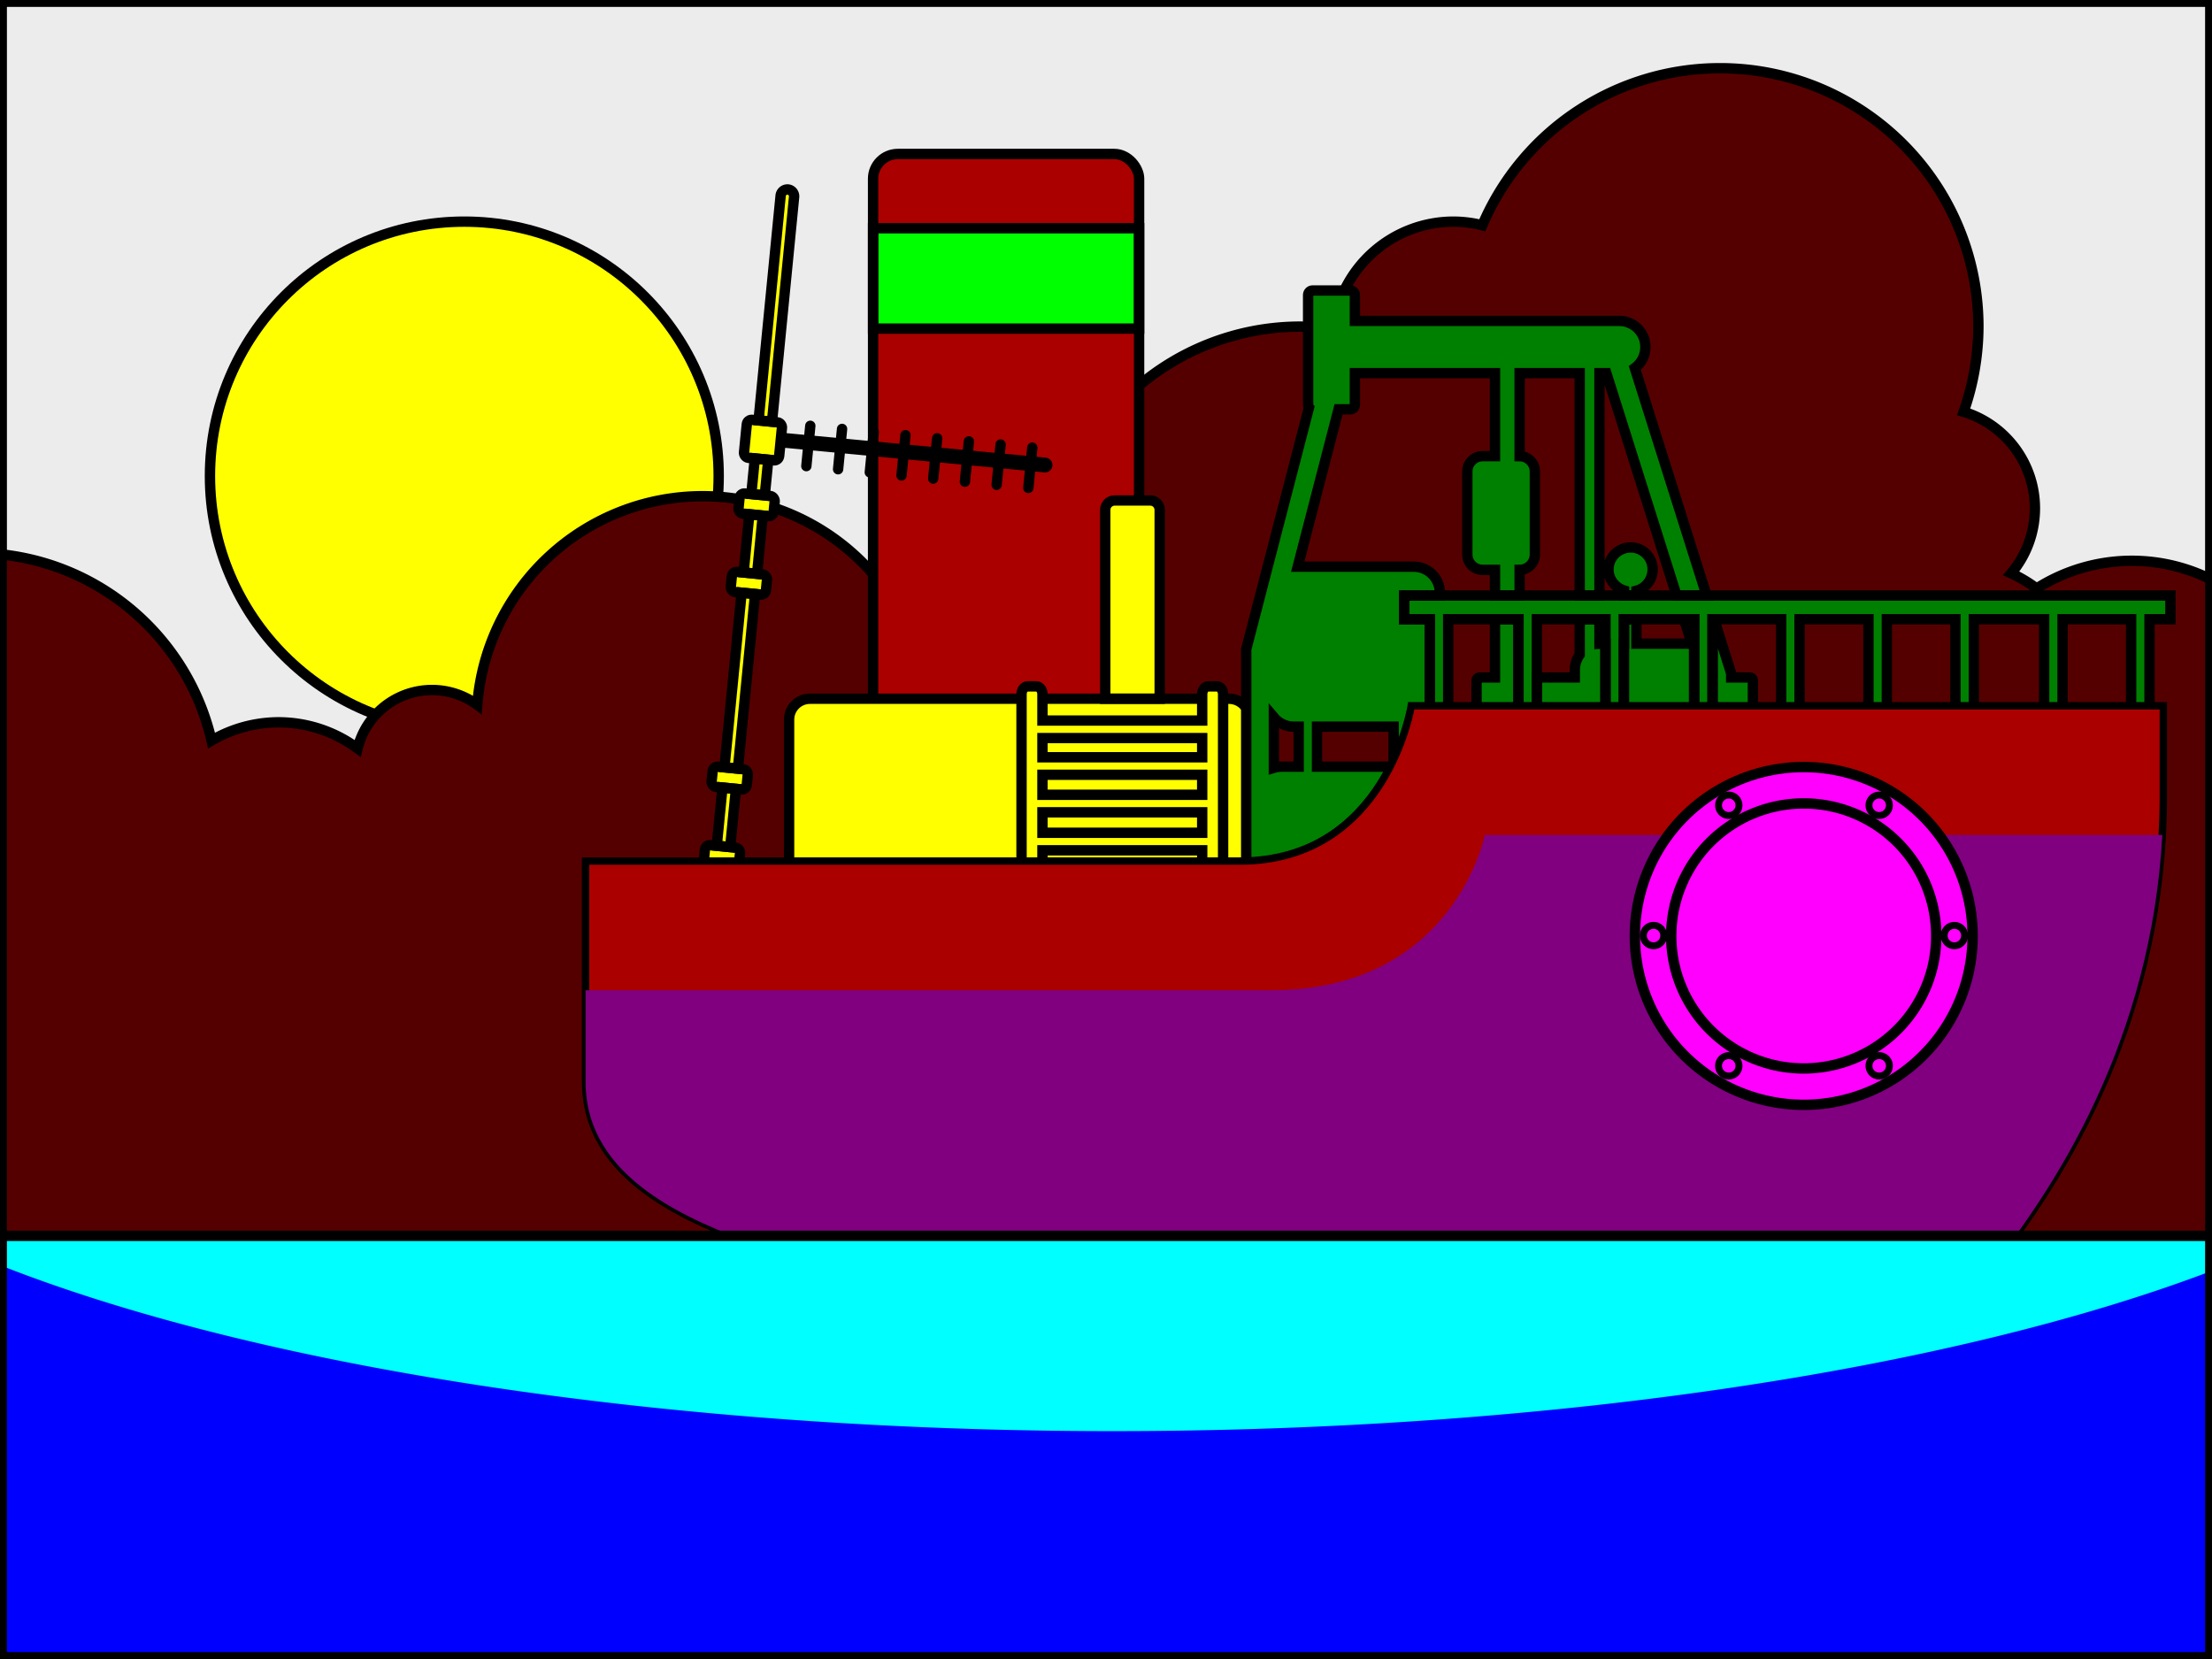 <?xml version="1.0" encoding="UTF-8" standalone="no"?>
<svg
   xmlns:dc="http://purl.org/dc/elements/1.1/"
   xmlns:cc="http://creativecommons.org/ns#"
   xmlns:rdf="http://www.w3.org/1999/02/22-rdf-syntax-ns#"
   xmlns:svg="http://www.w3.org/2000/svg"
   xmlns="http://www.w3.org/2000/svg"
   viewBox="0 0 640 480"
   version="1.1"
   id="svg3336"
   height="480"
   width="640">
  <defs
     id="defs3338" />
  <g
     id="layer1">
    <rect
       y="0"
       x="0"
       height="480"
       width="640"
       id="rect3854"
       style="color:#000000;clip-rule:nonzero;display:inline;overflow:visible;visibility:visible;opacity:1;isolation:auto;mix-blend-mode:normal;color-interpolation:sRGB;color-interpolation-filters:linearRGB;solid-color:#000000;solid-opacity:1;fill:#ececec;fill-opacity:1;fill-rule:evenodd;stroke:none;stroke-width:3.802;stroke-linecap:round;stroke-linejoin:miter;stroke-miterlimit:4;stroke-dasharray:none;stroke-dashoffset:0;stroke-opacity:1;marker:none;marker-start:none;marker-mid:none;marker-end:none;color-rendering:auto;image-rendering:auto;shape-rendering:auto;text-rendering:auto;enable-background:accumulate" />
    <circle
       r="73.596"
       cy="137.722"
       cx="134.341"
       id="path5040"
       style="color:#000000;clip-rule:nonzero;display:inline;overflow:visible;visibility:visible;opacity:1;isolation:auto;mix-blend-mode:normal;color-interpolation:sRGB;color-interpolation-filters:linearRGB;solid-color:#000000;solid-opacity:1;fill:#ffff00;fill-opacity:1;fill-rule:nonzero;stroke:#000000;stroke-width:3;stroke-linecap:butt;stroke-linejoin:miter;stroke-miterlimit:4;stroke-dasharray:none;stroke-dashoffset:0;stroke-opacity:1;marker:none;marker-start:none;marker-mid:none;marker-end:none;color-rendering:auto;image-rendering:auto;shape-rendering:auto;text-rendering:auto;enable-background:accumulate" />
    <path
       id="path5049"
       d="M 203.264 143.562 A 65.418 65.418 0 0 0 138.098 203.945 A 22.195 22.195 0 0 0 124.996 199.637 A 22.195 22.195 0 0 0 103.465 216.547 A 38.55 38.55 0 0 0 80.605 208.982 A 38.55 38.55 0 0 0 61.205 214.273 A 70.091 70.091 0 0 0 0 160.363 L 0 416.918 L 288.229 416.918 L 288.229 167.215 A 44.391 44.391 0 0 0 266.467 192.229 A 65.418 65.418 0 0 0 203.264 143.562 z "
       style="color:#000000;clip-rule:nonzero;display:inline;overflow:visible;visibility:visible;opacity:1;isolation:auto;mix-blend-mode:normal;color-interpolation:sRGB;color-interpolation-filters:linearRGB;solid-color:#000000;solid-opacity:1;fill:#550000;fill-opacity:1;fill-rule:nonzero;stroke:#000000;stroke-width:3;stroke-linecap:butt;stroke-linejoin:miter;stroke-miterlimit:4;stroke-dasharray:none;stroke-dashoffset:0;stroke-opacity:1;marker:none;marker-start:none;marker-mid:none;marker-end:none;color-rendering:auto;image-rendering:auto;shape-rendering:auto;text-rendering:auto;enable-background:accumulate" />
    <path
       id="path5003"
       d="M 497.646 19.736 A 74.764 74.764 0 0 0 428.883 65.178 A 35.045 35.045 0 0 0 420.545 64.127 A 35.045 35.045 0 0 0 385.744 95.219 A 72.427 72.427 0 0 0 376.154 94.5 A 72.427 72.427 0 0 0 303.947 162.525 A 44.391 44.391 0 0 0 288.229 167.215 L 288.229 416.918 L 640 416.918 L 640 167.793 A 51.4 51.4 0 0 0 616.801 162.254 A 51.4 51.4 0 0 0 589.252 170.275 A 39.718 39.718 0 0 0 581.895 165.885 A 29.205 29.205 0 0 0 588.764 147.068 A 29.205 29.205 0 0 0 568.135 119.154 A 74.764 74.764 0 0 0 572.41 94.5 A 74.764 74.764 0 0 0 497.646 19.736 z "
       style="color:#000000;clip-rule:nonzero;display:inline;overflow:visible;visibility:visible;opacity:1;isolation:auto;mix-blend-mode:normal;color-interpolation:sRGB;color-interpolation-filters:linearRGB;solid-color:#000000;solid-opacity:1;fill:#550000;fill-opacity:1;fill-rule:nonzero;stroke:#000000;stroke-width:3;stroke-linecap:butt;stroke-linejoin:miter;stroke-miterlimit:4;stroke-dasharray:none;stroke-dashoffset:0;stroke-opacity:1;marker:none;marker-start:none;marker-mid:none;marker-end:none;color-rendering:auto;image-rendering:auto;shape-rendering:auto;text-rendering:auto;enable-background:accumulate" />
    <rect
       width="76.965"
       height="182.285"
       rx="7.161"
       ry="7.161"
       x="252.61"
       y="44.548"
       id="rect4382"
       style="color:#000000;display:inline;overflow:visible;visibility:visible;fill:#aa0000;fill-opacity:1;fill-rule:nonzero;stroke:none;stroke-width:0.5;marker:none;enable-background:accumulate" />
    <rect
       width="76.965"
       height="29.043"
       rx="0"
       ry="0"
       x="252.61"
       y="66.03"
       id="rect4384"
       style="color:#000000;display:inline;overflow:visible;visibility:visible;fill:#00ff00;fill-opacity:1;fill-rule:nonzero;stroke:#000000;stroke-width:3;marker:none;enable-background:accumulate;stroke-opacity:1;stroke-miterlimit:4;stroke-dasharray:none" />
    <rect
       width="76.965"
       height="182.285"
       rx="7.161"
       ry="7.161"
       x="252.61"
       y="44.548"
       id="rect4386"
       style="color:#000000;display:inline;overflow:visible;visibility:visible;fill:none;stroke:#000000;stroke-width:3;stroke-linecap:butt;stroke-linejoin:miter;stroke-miterlimit:4;stroke-dasharray:none;stroke-dashoffset:0;stroke-opacity:1;marker:none;enable-background:accumulate" />
    <path
       d="m 223.596,127.094 78.778,7.454"
       id="path4142-2"
       style="display:inline;fill:none;stroke:#000000;stroke-width:4.281;stroke-linecap:round;stroke-linejoin:miter;stroke-miterlimit:4;stroke-dasharray:none;stroke-opacity:1" />
    <path
       id="rect4798"
       d="M 227.758 54.816 A 1.986 1.997 5.612 0 0 225.859 56.639 L 219.473 121.619 L 217.695 121.445 C 216.91 121.368 216.216 121.939 216.139 122.725 L 215.336 130.891 C 215.259 131.676 215.83 132.37 216.615 132.447 L 218.393 132.621 L 217.379 142.936 L 215.602 142.762 C 214.816 142.685 214.122 143.256 214.045 144.041 L 213.748 147.051 C 213.671 147.836 214.242 148.53 215.027 148.607 L 216.805 148.781 L 215.148 165.627 L 213.371 165.453 C 212.586 165.376 211.892 165.947 211.814 166.732 L 211.52 169.742 C 211.442 170.527 212.012 171.222 212.797 171.299 L 214.574 171.473 L 209.607 222.012 L 207.83 221.838 C 207.732 221.828 207.635 221.828 207.541 221.838 C 206.881 221.906 206.341 222.43 206.273 223.117 L 205.979 226.127 C 205.901 226.912 206.471 227.606 207.256 227.684 L 209.033 227.857 L 207.379 244.703 L 205.602 244.529 C 205.503 244.52 205.407 244.52 205.312 244.529 C 204.652 244.597 204.112 245.121 204.045 245.809 L 203.748 248.818 C 203.671 249.604 204.242 250.298 205.027 250.375 L 206.803 250.549 L 205.357 265.266 A 1.986 1.997 5.612 1 0 209.252 265.648 L 210.697 250.932 L 212.365 251.096 C 213.151 251.173 213.845 250.602 213.922 249.816 L 214.217 246.807 C 214.294 246.021 213.725 245.327 212.939 245.25 L 211.273 245.086 L 212.928 228.24 L 214.594 228.404 C 215.379 228.481 216.073 227.91 216.15 227.125 L 216.447 224.115 C 216.524 223.33 215.953 222.636 215.168 222.559 L 213.502 222.395 L 218.469 171.855 L 220.135 172.02 C 220.92 172.097 221.614 171.526 221.691 170.74 L 221.986 167.73 C 222.063 166.945 221.494 166.251 220.709 166.174 L 219.043 166.01 L 220.699 149.164 L 222.365 149.328 C 223.151 149.405 223.845 148.834 223.922 148.049 L 224.217 145.039 C 224.294 144.254 223.725 143.56 222.939 143.482 L 221.273 143.318 L 222.287 133.004 L 223.953 133.168 C 224.738 133.245 225.433 132.676 225.51 131.891 L 226.312 123.723 C 226.39 122.937 225.818 122.243 225.033 122.166 L 223.369 122.002 L 229.754 57.021 A 1.986 1.997 5.612 0 0 227.955 54.818 A 1.986 1.997 5.612 0 0 227.758 54.816 z M 322.5 144.801 C 320.992 144.801 319.779 146.016 319.779 147.525 L 319.779 202.164 L 301.613 202.164 L 301.613 200.857 C 301.613 199.598 300.828 198.584 299.854 198.584 L 297.322 198.584 C 296.348 198.584 295.562 199.598 295.562 200.857 L 295.562 202.164 L 234.365 202.164 C 231.008 202.164 228.305 204.866 228.305 208.223 L 228.305 263.307 C 228.305 266.664 231.008 269.367 234.365 269.367 L 355.553 269.367 C 358.91 269.367 361.613 266.664 361.613 263.307 L 361.613 208.223 C 361.613 204.866 358.91 202.164 355.553 202.164 L 353.881 202.164 L 353.881 200.857 C 353.881 199.598 353.098 198.584 352.123 198.584 L 349.592 198.584 C 348.617 198.584 347.832 199.598 347.832 200.857 L 347.832 202.164 L 335.535 202.164 L 335.535 147.525 C 335.535 146.016 334.32 144.801 332.812 144.801 L 322.5 144.801 z "
       style="color:#000000;display:inline;overflow:visible;visibility:visible;fill:#ffff00;fill-opacity:1;fill-rule:nonzero;stroke:none;stroke-width:3;stroke-linecap:butt;stroke-linejoin:miter;stroke-miterlimit:4;stroke-dasharray:none;stroke-dashoffset:0;stroke-opacity:1;marker:none;enable-background:accumulate" />
    <path
       id="path4086-1"
       d="M 227.758 54.816 A 1.986 1.997 5.612 0 0 225.859 56.639 L 219.473 121.619 L 223.369 122.002 L 229.754 57.021 A 1.986 1.997 5.612 0 0 227.955 54.818 A 1.986 1.997 5.612 0 0 227.758 54.816 z M 218.393 132.621 L 217.379 142.936 L 221.273 143.318 L 222.287 133.004 L 218.393 132.621 z M 216.805 148.781 L 215.148 165.627 L 219.043 166.01 L 220.699 149.164 L 216.805 148.781 z M 214.574 171.473 L 209.607 222.012 L 213.502 222.395 L 218.469 171.855 L 214.574 171.473 z M 209.033 227.857 L 207.379 244.703 L 211.273 245.086 L 212.928 228.24 L 209.033 227.857 z M 206.803 250.549 L 205.357 265.266 A 1.986 1.997 5.612 1 0 209.252 265.648 L 210.697 250.932 L 206.803 250.549 z "
       style="color:#000000;font-style:normal;font-variant:normal;font-weight:normal;font-stretch:normal;font-size:medium;line-height:normal;font-family:Sans;-inkscape-font-specification:Sans;text-indent:0;text-align:start;text-decoration:none;text-decoration-line:none;letter-spacing:normal;word-spacing:normal;text-transform:none;direction:ltr;block-progression:tb;writing-mode:lr-tb;baseline-shift:baseline;text-anchor:start;display:inline;overflow:visible;visibility:visible;fill:none;fill-opacity:1;fill-rule:nonzero;stroke:#000000;stroke-width:3;stroke-linecap:butt;stroke-linejoin:miter;stroke-miterlimit:4;stroke-dasharray:none;stroke-dashoffset:0;stroke-opacity:1;marker:none;enable-background:accumulate" />
    <rect
       width="10.222"
       height="5.873"
       ry="1.424"
       x="227.105"
       y="120.993"
       transform="matrix(0.995,0.098,-0.098,0.995,0,0)"
       id="rect4109-8"
       style="color:#000000;display:inline;overflow:visible;visibility:visible;fill:none;fill-opacity:1;fill-rule:nonzero;stroke:#000000;stroke-width:3;stroke-linecap:butt;stroke-linejoin:miter;stroke-miterlimit:4;stroke-dasharray:none;stroke-dashoffset:0;stroke-opacity:1;marker:none;enable-background:accumulate" />
    <rect
       width="10.222"
       height="5.873"
       ry="1.424"
       x="227.105"
       y="143.794"
       transform="matrix(0.995,0.098,-0.098,0.995,0,0)"
       id="rect4111-8"
       style="color:#000000;display:inline;overflow:visible;visibility:visible;fill:none;fill-opacity:1;fill-rule:nonzero;stroke:#000000;stroke-width:3;stroke-linecap:butt;stroke-linejoin:miter;stroke-miterlimit:4;stroke-dasharray:none;stroke-dashoffset:0;stroke-opacity:1;marker:none;enable-background:accumulate" />
    <rect
       width="10.222"
       height="5.873"
       ry="1.424"
       x="227.105"
       y="200.45"
       transform="matrix(0.995,0.098,-0.098,0.995,0,0)"
       id="rect4113-2"
       style="color:#000000;display:inline;overflow:visible;visibility:visible;fill:none;fill-opacity:1;fill-rule:nonzero;stroke:#000000;stroke-width:3;stroke-linecap:butt;stroke-linejoin:miter;stroke-miterlimit:4;stroke-dasharray:none;stroke-dashoffset:0;stroke-opacity:1;marker:none;enable-background:accumulate" />
    <rect
       width="10.222"
       height="5.873"
       ry="1.424"
       x="227.105"
       y="223.251"
       transform="matrix(0.995,0.098,-0.098,0.995,0,0)"
       id="rect4115-5"
       style="color:#000000;display:inline;overflow:visible;visibility:visible;fill:none;fill-opacity:1;fill-rule:nonzero;stroke:#000000;stroke-width:3;stroke-linecap:butt;stroke-linejoin:miter;stroke-miterlimit:4;stroke-dasharray:none;stroke-dashoffset:0;stroke-opacity:1;marker:none;enable-background:accumulate" />
    <rect
       width="10.222"
       height="11.055"
       ry="1.424"
       x="227.105"
       y="99.574"
       transform="matrix(0.995,0.098,-0.098,0.995,0,0)"
       id="rect4140-4"
       style="color:#000000;display:inline;overflow:visible;visibility:visible;fill:none;fill-opacity:1;fill-rule:nonzero;stroke:#000000;stroke-width:3;stroke-linecap:butt;stroke-linejoin:miter;stroke-miterlimit:4;stroke-dasharray:none;stroke-dashoffset:0;stroke-opacity:1;marker:none;enable-background:accumulate" />
    <path
       d="m 234.447,123.195 -1.147,11.669"
       id="path4144-7"
       style="display:inline;fill:none;stroke:#000000;stroke-width:2.997;stroke-linecap:round;stroke-linejoin:miter;stroke-miterlimit:4;stroke-dasharray:none;stroke-opacity:1" />
    <path
       d="m 243.635,124.098 -1.147,11.669"
       id="path4146-3"
       style="display:inline;fill:none;stroke:#000000;stroke-width:2.997;stroke-linecap:round;stroke-linejoin:miter;stroke-miterlimit:4;stroke-dasharray:none;stroke-opacity:1" />
    <path
       d="m 252.808,124.999 -1.147,11.669"
       id="path4154-8"
       style="display:inline;fill:none;stroke:#000000;stroke-width:2.997;stroke-linecap:round;stroke-linejoin:miter;stroke-miterlimit:4;stroke-dasharray:none;stroke-opacity:1" />
    <path
       d="m 261.982,125.901 -1.147,11.669"
       id="path4158-0"
       style="display:inline;fill:none;stroke:#000000;stroke-width:2.997;stroke-linecap:round;stroke-linejoin:miter;stroke-miterlimit:4;stroke-dasharray:none;stroke-opacity:1" />
    <path
       d="m 271.156,126.802 -1.147,11.669"
       id="path4160-3"
       style="display:inline;fill:none;stroke:#000000;stroke-width:2.997;stroke-linecap:round;stroke-linejoin:miter;stroke-miterlimit:4;stroke-dasharray:none;stroke-opacity:1" />
    <path
       d="m 280.33,127.704 -1.147,11.669"
       id="path4164-3"
       style="display:inline;fill:none;stroke:#000000;stroke-width:2.997;stroke-linecap:round;stroke-linejoin:miter;stroke-miterlimit:4;stroke-dasharray:none;stroke-opacity:1" />
    <path
       d="m 289.504,128.605 -1.147,11.669"
       id="path4166-2"
       style="display:inline;fill:none;stroke:#000000;stroke-width:2.997;stroke-linecap:round;stroke-linejoin:miter;stroke-miterlimit:4;stroke-dasharray:none;stroke-opacity:1" />
    <path
       d="m 298.678,129.507 -1.147,11.669"
       id="path4168-5-2"
       style="display:inline;fill:none;stroke:#000000;stroke-width:2.997;stroke-linecap:round;stroke-linejoin:miter;stroke-miterlimit:4;stroke-dasharray:none;stroke-opacity:1" />
    <path
       id="rect4565"
       d="M 322.5 144.801 C 320.992 144.801 319.779 146.016 319.779 147.525 L 319.779 202.164 L 335.535 202.164 L 335.535 147.525 C 335.535 146.016 334.32 144.801 332.812 144.801 L 322.5 144.801 z "
       style="color:#000000;display:inline;overflow:visible;visibility:visible;fill:none;fill-opacity:1;stroke:#000000;stroke-width:3;stroke-linecap:butt;stroke-linejoin:miter;stroke-miterlimit:4;stroke-dasharray:none;stroke-dashoffset:0;stroke-opacity:1;marker:none;enable-background:accumulate" />
    <rect
       width="133.307"
       height="67.203"
       rx="6.06"
       ry="6.06"
       x="228.305"
       y="202.164"
       id="rect4378"
       style="color:#000000;display:inline;overflow:visible;visibility:visible;fill:none;fill-opacity:1;fill-rule:nonzero;stroke:none;stroke-width:3;marker:none;enable-background:accumulate;stroke-miterlimit:4;stroke-dasharray:none" />
    <path
       id="rect4574"
       d="m 347.568,202.164 -45.844,0 m -6.262,0 -61.098,0 c -3.357,0 -6.061,2.701 -6.061,6.059 l 0,55.084 c 0,3.357 2.703,6.061 6.061,6.061 l 121.188,0 c 3.357,0 6.061,-2.703 6.061,-6.061 l 0,-55.084 c 0,-3.357 -2.703,-6.059 -6.061,-6.059 l -1.117,0"
       style="color:#000000;display:inline;overflow:visible;visibility:visible;fill:none;stroke:#000000;stroke-width:3;stroke-miterlimit:4;stroke-dasharray:none;stroke-opacity:1;marker:none;enable-background:accumulate" />
    <path
       id="rect4364-0-6-2"
       d="M 297.322 198.584 C 296.348 198.584 295.562 199.598 295.562 200.857 L 295.562 250.725 C 295.562 251.984 296.348 252.998 297.322 252.998 L 299.854 252.998 C 300.828 252.998 301.613 251.984 301.613 250.725 L 301.613 246.016 L 347.832 246.016 L 347.832 250.725 C 347.832 251.984 348.617 252.998 349.592 252.998 L 352.123 252.998 C 353.098 252.998 353.881 251.984 353.881 250.725 L 353.881 200.857 C 353.881 199.598 353.098 198.584 352.123 198.584 L 349.592 198.584 C 348.617 198.584 347.832 199.598 347.832 200.857 L 347.832 208.479 L 301.613 208.479 L 301.613 200.857 C 301.613 199.598 300.828 198.584 299.854 198.584 L 297.322 198.584 z M 301.613 213.545 L 347.832 213.545 L 347.832 219.096 L 301.613 219.096 L 301.613 213.545 z M 301.613 224.162 L 347.832 224.162 L 347.832 229.953 L 301.613 229.953 L 301.613 224.162 z M 301.613 235.021 L 347.832 235.021 L 347.832 240.947 L 301.613 240.947 L 301.613 235.021 z "
       style="color:#000000;display:inline;overflow:visible;visibility:visible;fill:none;fill-opacity:1;fill-rule:nonzero;stroke:#000000;stroke-width:3;stroke-miterlimit:4;stroke-dasharray:none;stroke-opacity:1;marker:none;enable-background:accumulate" />
    <path
       id="rect4924"
       d="M 379.789 84.047 C 379.065 84.047 378.48 84.63 378.48 85.355 L 378.48 117.113 C 378.48 117.4 378.591 117.65 378.746 117.865 L 360.568 187.855 L 360.568 203.953 L 360.568 256.424 C 360.568 260.365 363.672 263.559 367.609 263.559 L 493.84 263.559 C 497.777 263.559 500.881 260.365 500.881 256.424 L 500.881 235.861 A 2.952 2.952 0 0 0 501.66 235.551 A 2.952 2.952 0 0 0 500.881 230.129 L 500.881 205.787 L 506.277 205.787 C 506.77 205.787 507.166 205.391 507.166 204.898 L 507.166 196.895 C 507.166 196.402 506.77 196.004 506.277 196.004 L 500.881 196.004 L 500.881 194.816 L 495.939 179.16 L 515.344 179.16 L 515.344 206.871 L 520.668 206.871 L 520.668 179.16 L 540.598 179.16 L 540.598 206.871 L 545.924 206.871 L 545.924 179.16 L 565.771 179.16 L 565.771 206.871 L 571.096 206.871 L 571.096 179.16 L 591.428 179.16 L 591.428 206.871 L 596.754 206.871 L 596.754 179.16 L 616.602 179.16 L 616.602 206.871 L 621.926 206.871 L 621.926 179.16 L 627.969 179.16 L 627.969 172.297 L 493.771 172.297 L 473.002 106.49 C 474.863 105.116 476.07 102.911 476.07 100.408 C 476.07 96.221 472.703 92.85 468.52 92.85 L 392.01 92.85 L 392.01 85.355 C 392.01 84.63 391.428 84.047 390.703 84.047 L 379.789 84.047 z M 392.01 107.967 L 432.551 107.967 L 432.551 131.979 L 428.982 131.979 C 426.521 131.979 424.541 133.961 424.541 136.424 L 424.541 160.434 C 424.541 162.897 426.521 164.881 428.982 164.881 L 432.551 164.881 L 432.551 172.297 L 416.609 172.297 L 416.609 171.529 C 416.609 167.342 413.231 163.959 409.047 163.959 L 375.469 163.959 L 387.287 118.422 L 390.703 118.422 C 391.428 118.422 392.01 117.838 392.01 117.113 L 392.01 107.967 z M 439.678 107.967 L 457.055 107.967 L 457.055 172.297 L 439.678 172.297 L 439.678 164.877 C 442.123 164.859 444.086 162.885 444.086 160.434 L 444.086 136.424 C 444.086 133.972 442.123 132.001 439.678 131.982 L 439.678 107.967 z M 462.777 107.967 L 464.77 107.967 L 485.078 172.297 L 473.465 172.297 L 473.465 170.92 C 476.182 170.19 478.16 167.692 478.16 164.742 C 478.16 161.218 475.333 158.389 471.812 158.389 C 468.292 158.389 465.381 161.219 465.381 164.742 C 465.381 167.605 467.306 170.024 469.9 170.832 L 469.9 172.297 L 462.777 172.297 L 462.777 107.967 z M 419.008 179.16 L 432.551 179.16 L 432.551 196.004 L 428.094 196.004 C 427.602 196.004 427.207 196.402 427.207 196.895 L 427.207 204.898 C 427.207 205.391 427.602 205.787 428.094 205.787 L 432.551 205.787 L 432.551 221.824 L 408.611 221.824 L 408.611 210.25 L 409.047 210.25 C 411.681 210.25 413.994 208.909 415.348 206.871 L 419.008 206.871 L 419.008 179.16 z M 444.666 179.16 L 457.055 179.16 L 457.055 189.408 C 456.17 190.648 455.643 192.162 455.643 193.805 L 455.643 196.004 L 444.666 196.004 L 444.666 179.16 z M 462.777 179.16 L 464.514 179.16 L 464.514 186.234 L 463.207 186.234 C 463.062 186.234 462.92 186.248 462.777 186.256 L 462.777 179.16 z M 469.838 179.16 L 469.9 179.16 L 469.9 186.234 L 469.838 186.234 L 469.838 179.16 z M 473.465 179.16 L 487.246 179.16 L 489.479 186.234 L 473.465 186.234 L 473.465 179.16 z M 444.666 205.787 L 455.643 205.787 L 455.643 238.184 L 444.168 238.184 L 444.168 229.307 C 444.168 226.216 442.324 223.618 439.678 222.465 L 439.678 206.871 L 444.666 206.871 L 444.666 205.787 z M 368.566 207.547 C 369.953 209.199 372.03 210.25 374.359 210.25 L 375.75 210.25 L 375.75 221.824 L 370.795 221.824 C 370.016 221.824 369.268 221.939 368.566 222.152 L 368.566 207.547 z M 381.053 210.25 L 403.221 210.25 L 403.221 221.824 L 381.053 221.824 L 381.053 210.25 z M 543.65 230.041 A 2.952 2.952 0 0 0 542.23 235.551 A 2.952 2.952 0 1 0 545.184 230.438 A 2.952 2.952 0 0 0 543.65 230.041 z "
       style="color:#000000;display:inline;overflow:visible;visibility:visible;fill:#008000;fill-opacity:1;fill-rule:nonzero;stroke:none;stroke-width:2.141;stroke-linecap:butt;stroke-linejoin:miter;stroke-miterlimit:4;stroke-dasharray:none;stroke-dashoffset:0;stroke-opacity:1;marker:none;enable-background:accumulate" />
    <path
       id="rect4049-2"
       d="M 379.789 84.047 C 379.065 84.047 378.48 84.63 378.48 85.355 L 378.48 117.113 C 378.48 117.4 378.591 117.65 378.746 117.865 L 360.568 187.855 L 360.568 203.953 L 360.568 256.424 C 360.568 260.365 363.672 263.559 367.609 263.559 L 493.84 263.559 C 497.777 263.559 500.881 260.365 500.881 256.424 L 500.881 205.787 L 506.277 205.787 C 506.77 205.787 507.166 205.391 507.166 204.898 L 507.166 196.895 C 507.166 196.402 506.77 196.004 506.277 196.004 L 500.881 196.004 L 500.881 194.816 L 495.939 179.16 L 495.496 179.16 L 495.496 206.871 L 490.17 206.871 L 490.17 179.16 L 487.246 179.16 L 489.479 186.234 L 473.465 186.234 L 473.465 179.16 L 469.9 179.16 L 469.9 186.234 L 469.838 186.234 L 469.838 206.871 L 464.514 206.871 L 464.514 186.234 L 463.207 186.234 C 463.062 186.234 462.92 186.248 462.777 186.256 L 462.777 179.16 L 457.055 179.16 L 457.055 189.408 C 456.17 190.648 455.643 192.162 455.643 193.805 L 455.643 196.004 L 444.666 196.004 L 444.666 205.787 L 455.643 205.787 L 455.643 238.184 L 444.168 238.184 L 444.168 229.307 C 444.168 226.216 442.324 223.618 439.678 222.465 L 439.678 206.871 L 439.34 206.871 L 439.34 179.16 L 432.551 179.16 L 432.551 196.004 L 428.094 196.004 C 427.602 196.004 427.207 196.402 427.207 196.895 L 427.207 204.898 C 427.207 205.391 427.602 205.787 428.094 205.787 L 432.551 205.787 L 432.551 221.824 L 408.611 221.824 L 408.611 210.25 L 409.047 210.25 C 411.681 210.25 413.994 208.909 415.348 206.871 L 413.684 206.871 L 413.684 179.16 L 406.26 179.16 L 406.26 172.297 L 416.609 172.297 L 416.609 171.529 C 416.609 167.342 413.231 163.959 409.047 163.959 L 375.469 163.959 L 387.287 118.422 L 390.703 118.422 C 391.428 118.422 392.01 117.838 392.01 117.113 L 392.01 107.967 L 432.551 107.967 L 432.551 131.979 L 428.982 131.979 C 426.521 131.979 424.541 133.961 424.541 136.424 L 424.541 160.434 C 424.541 162.897 426.521 164.881 428.982 164.881 L 432.551 164.881 L 432.551 172.297 L 439.678 172.297 L 439.678 164.877 C 442.123 164.859 444.086 162.885 444.086 160.434 L 444.086 136.424 C 444.086 133.972 442.123 132.001 439.678 131.982 L 439.678 107.967 L 457.055 107.967 L 457.055 172.297 L 462.777 172.297 L 462.777 107.967 L 464.77 107.967 L 485.078 172.297 L 493.773 172.297 L 473.002 106.49 C 474.863 105.116 476.07 102.911 476.07 100.408 C 476.07 96.221 472.703 92.85 468.52 92.85 L 392.01 92.85 L 392.01 85.355 C 392.01 84.63 391.428 84.047 390.703 84.047 L 379.789 84.047 z M 471.812 158.389 C 468.292 158.389 465.381 161.219 465.381 164.742 C 465.381 167.605 467.306 170.024 469.9 170.832 L 469.9 172.297 L 473.465 172.297 L 473.465 170.92 C 476.182 170.19 478.16 167.692 478.16 164.742 C 478.16 161.218 475.333 158.389 471.812 158.389 z M 368.566 207.547 C 369.953 209.199 372.03 210.25 374.359 210.25 L 375.75 210.25 L 375.75 221.824 L 370.795 221.824 C 370.016 221.824 369.268 221.939 368.566 222.152 L 368.566 207.547 z M 381.053 210.25 L 403.221 210.25 L 403.221 221.824 L 381.053 221.824 L 381.053 210.25 z "
       style="color:#000000;display:inline;overflow:visible;visibility:visible;fill:none;fill-opacity:1;fill-rule:nonzero;stroke:#000000;stroke-width:3;stroke-linecap:butt;stroke-linejoin:miter;stroke-miterlimit:4;stroke-dasharray:none;stroke-dashoffset:0;stroke-opacity:1;marker:none;enable-background:accumulate" />
    <path
       id="rect4779"
       d="M 406.26 172.297 L 406.26 179.16 L 413.684 179.16 L 413.684 206.871 L 419.008 206.871 L 419.008 179.16 L 439.34 179.16 L 439.34 206.871 L 444.666 206.871 L 444.666 179.16 L 464.514 179.16 L 464.514 206.871 L 469.838 206.871 L 469.838 179.16 L 490.17 179.16 L 490.17 206.871 L 495.496 206.871 L 495.496 179.16 L 515.344 179.16 L 515.344 206.871 L 520.668 206.871 L 520.668 179.16 L 540.598 179.16 L 540.598 206.871 L 545.924 206.871 L 545.924 179.16 L 565.771 179.16 L 565.771 206.871 L 571.096 206.871 L 571.096 179.16 L 591.428 179.16 L 591.428 206.871 L 596.754 206.871 L 596.754 179.16 L 616.602 179.16 L 616.602 206.871 L 621.926 206.871 L 621.926 179.16 L 627.969 179.16 L 627.969 172.297 L 406.26 172.297 z "
       style="color:#000000;display:inline;overflow:visible;visibility:visible;fill:none;fill-opacity:1;fill-rule:nonzero;stroke:#000000;stroke-width:3;stroke-linecap:round;stroke-linejoin:miter;stroke-miterlimit:4;stroke-dasharray:none;stroke-dashoffset:0;stroke-opacity:1;marker:none;enable-background:accumulate" />
    <path
       style="color:#000000;display:inline;overflow:visible;visibility:visible;fill:#aa0000;fill-opacity:1;fill-rule:nonzero;stroke:none;stroke-width:0.5;marker:none;enable-background:accumulate"
       id="path3455"
       d="m 169.423,249.135 c 0,0 146.649,0 189.224,0 42.575,0 49.671,-44.941 49.671,-44.941 l 217.608,0 c 0,0 0,9.461 0,26.018 0,122.996 -106.439,189.224 -106.439,189.224 0,0 -245.991,0 -283.836,0 -4.947,-18.464 2.365,-52.037 -16.557,-59.132 -18.922,-7.096 -49.671,-18.922 -49.671,-47.306 0,-28.384 -4e-5,-63.863 -4e-5,-63.863 z" />
    <path
       style="color:#000000;display:inline;overflow:visible;visibility:visible;fill:none;stroke:#000000;stroke-width:2.141;stroke-linecap:butt;stroke-linejoin:miter;stroke-miterlimit:4;stroke-dasharray:none;stroke-dashoffset:0;stroke-opacity:1;marker:none;enable-background:accumulate"
       id="path3425"
       d="m 169.423,249.135 c 0,0 146.649,0 189.224,0 42.575,0 49.671,-44.941 49.671,-44.941 l 217.608,0 c 0,0 0,9.461 0,26.018 0,122.996 -106.439,189.224 -106.439,189.224 0,0 -245.991,0 -283.836,0 -4.947,-18.464 2.365,-52.037 -16.557,-59.132 -18.922,-7.096 -49.671,-18.922 -49.671,-47.306 0,-28.384 -4e-5,-63.863 -4e-5,-63.863 z" />
    <path
       id="path4998"
       d="M 429.623 241.576 C 429.623 241.576 420.785 286.518 367.75 286.518 L 169.424 286.518 C 169.424 297.691 169.424 301.229 169.424 312.998 C 169.424 341.382 200.171 353.209 219.094 360.305 C 238.016 367.401 230.703 400.974 235.65 419.438 L 519.486 419.438 C 519.486 419.438 619.378 357.282 625.621 241.576 L 429.623 241.576 z "
       style="color:#000000;display:inline;overflow:visible;visibility:visible;fill:#800080;fill-opacity:1;fill-rule:nonzero;stroke:none;stroke-width:0.5;marker:none;enable-background:accumulate" />
    <path
       d="m 570.739,270.797 a 48.863,48.863 0 0 1 -97.726,0 48.863,48.863 0 1 1 97.726,0 z"
       id="path4676"
       style="color:#000000;display:inline;overflow:visible;visibility:visible;fill:#ff00ff;fill-opacity:1;stroke:#000000;stroke-width:3;stroke-miterlimit:4;stroke-dasharray:none;stroke-opacity:1;marker:none;enable-background:accumulate" />
    <path
       d="m 560.214,270.797 a 38.338,38.338 0 0 1 -76.676,0 38.338,38.338 0 1 1 76.676,0 z"
       id="path4682"
       style="color:#000000;display:inline;overflow:visible;visibility:visible;fill:none;stroke:#000000;stroke-width:3;stroke-miterlimit:4;stroke-dasharray:none;stroke-opacity:1;marker:none;enable-background:accumulate" />
    <path
       d="m 568.42,270.686 a 2.952,2.952 0 1 1 -5.904,0 2.952,2.952 0 1 1 5.904,0 z"
       id="path4684"
       style="color:#000000;display:inline;overflow:visible;visibility:visible;fill:none;fill-opacity:1;fill-rule:nonzero;stroke:#000000;stroke-width:2;stroke-linecap:butt;stroke-linejoin:miter;stroke-miterlimit:4;stroke-dasharray:none;stroke-dashoffset:0;stroke-opacity:1;marker:none;enable-background:accumulate" />
    <path
       d="m 481.376,270.686 a 2.952,2.952 0 1 1 -5.904,0 2.952,2.952 0 1 1 5.904,0 z"
       id="path4686"
       style="color:#000000;display:inline;overflow:visible;visibility:visible;fill:none;fill-opacity:1;fill-rule:nonzero;stroke:#000000;stroke-width:2;stroke-linecap:butt;stroke-linejoin:miter;stroke-miterlimit:4;stroke-dasharray:none;stroke-dashoffset:0;stroke-opacity:1;marker:none;enable-background:accumulate" />
    <path
       d="m 545.183,310.934 a 2.952,2.952 0 1 1 -2.952,-5.113 2.952,2.952 0 1 1 2.952,5.113 z"
       id="path4688"
       style="color:#000000;display:inline;overflow:visible;visibility:visible;fill:none;fill-opacity:1;fill-rule:nonzero;stroke:#000000;stroke-width:2;stroke-linecap:butt;stroke-linejoin:miter;stroke-miterlimit:4;stroke-dasharray:none;stroke-dashoffset:0;stroke-opacity:1;marker:none;enable-background:accumulate" />
    <path
       d="m 501.661,235.551 a 2.952,2.952 0 1 1 -2.952,-5.113 2.952,2.952 0 1 1 2.952,5.113 z"
       id="path4690"
       style="color:#000000;display:inline;overflow:visible;visibility:visible;fill:none;fill-opacity:1;fill-rule:nonzero;stroke:#000000;stroke-width:2;stroke-linecap:butt;stroke-linejoin:miter;stroke-miterlimit:4;stroke-dasharray:none;stroke-dashoffset:0;stroke-opacity:1;marker:none;enable-background:accumulate" />
    <path
       d="m 498.708,310.934 a 2.952,2.952 0 1 1 2.952,-5.113 2.952,2.952 0 1 1 -2.952,5.113 z"
       id="path4692"
       style="color:#000000;display:inline;overflow:visible;visibility:visible;fill:none;fill-opacity:1;fill-rule:nonzero;stroke:#000000;stroke-width:2;stroke-linecap:butt;stroke-linejoin:miter;stroke-miterlimit:4;stroke-dasharray:none;stroke-dashoffset:0;stroke-opacity:1;marker:none;enable-background:accumulate" />
    <path
       d="m 542.231,235.551 a 2.952,2.952 0 1 1 2.952,-5.113 2.952,2.952 0 1 1 -2.952,5.113 z"
       id="path4694"
       style="color:#000000;display:inline;overflow:visible;visibility:visible;fill:none;fill-opacity:1;fill-rule:nonzero;stroke:#000000;stroke-width:2;stroke-linecap:butt;stroke-linejoin:miter;stroke-miterlimit:4;stroke-dasharray:none;stroke-dashoffset:0;stroke-opacity:1;marker:none;enable-background:accumulate" />
    <path
       id="rect3691"
       d="M 0 357.566 L 0 480 L 640 480 L 640 357.566 L 0 357.566 z "
       style="color:#000000;clip-rule:nonzero;display:inline;overflow:visible;visibility:visible;opacity:1;isolation:auto;mix-blend-mode:normal;color-interpolation:sRGB;color-interpolation-filters:linearRGB;solid-color:#000000;solid-opacity:1;fill:#0000ff;fill-opacity:1;fill-rule:evenodd;stroke:none;stroke-width:3.802;stroke-linecap:round;stroke-linejoin:miter;stroke-miterlimit:4;stroke-dasharray:none;stroke-dashoffset:0;stroke-opacity:1;marker:none;marker-start:none;marker-mid:none;marker-end:none;color-rendering:auto;image-rendering:auto;shape-rendering:auto;text-rendering:auto;enable-background:accumulate" />
    <path
       id="path3859"
       d="M 0 357.566 L 0 366.059 A 406.544 122.844 0 0 0 321.781 414.074 A 406.544 122.844 0 0 0 640 367.674 L 640 357.566 L 0 357.566 z "
       style="color:#000000;clip-rule:nonzero;display:inline;overflow:visible;visibility:visible;opacity:1;isolation:auto;mix-blend-mode:normal;color-interpolation:sRGB;color-interpolation-filters:linearRGB;solid-color:#000000;solid-opacity:1;fill:#00ffff;fill-opacity:1;fill-rule:evenodd;stroke:none;stroke-width:3.802;stroke-linecap:round;stroke-linejoin:miter;stroke-miterlimit:4;stroke-dasharray:none;stroke-dashoffset:0;stroke-opacity:1;marker:none;marker-start:none;marker-mid:none;marker-end:none;color-rendering:auto;image-rendering:auto;shape-rendering:auto;text-rendering:auto;enable-background:accumulate" />
    <rect
       style="color:#000000;clip-rule:nonzero;display:inline;overflow:visible;visibility:visible;opacity:1;isolation:auto;mix-blend-mode:normal;color-interpolation:sRGB;color-interpolation-filters:linearRGB;solid-color:#000000;solid-opacity:1;fill:none;fill-opacity:1;fill-rule:evenodd;stroke:#000000;stroke-width:4;stroke-linecap:round;stroke-linejoin:miter;stroke-miterlimit:4;stroke-dasharray:none;stroke-dashoffset:0;stroke-opacity:1;marker:none;marker-start:none;marker-mid:none;marker-end:none;color-rendering:auto;image-rendering:auto;shape-rendering:auto;text-rendering:auto;enable-background:accumulate"
       id="rect5042"
       width="640"
       height="480"
       x="0"
       y="0" />
    <path
       style="color:#000000;clip-rule:nonzero;display:inline;overflow:visible;visibility:visible;opacity:1;isolation:auto;mix-blend-mode:normal;color-interpolation:sRGB;color-interpolation-filters:linearRGB;solid-color:#000000;solid-opacity:1;fill:none;fill-opacity:1;fill-rule:evenodd;stroke:#000000;stroke-width:3;stroke-linecap:round;stroke-linejoin:miter;stroke-miterlimit:4;stroke-dasharray:none;stroke-dashoffset:0;stroke-opacity:1;marker:none;marker-start:none;marker-mid:none;marker-end:none;color-rendering:auto;image-rendering:auto;shape-rendering:auto;text-rendering:auto;enable-background:accumulate"
       d="m 640,367.674 0,-10.107 -640,0 0,8.492"
       id="path5053" />
  </g>
</svg>
